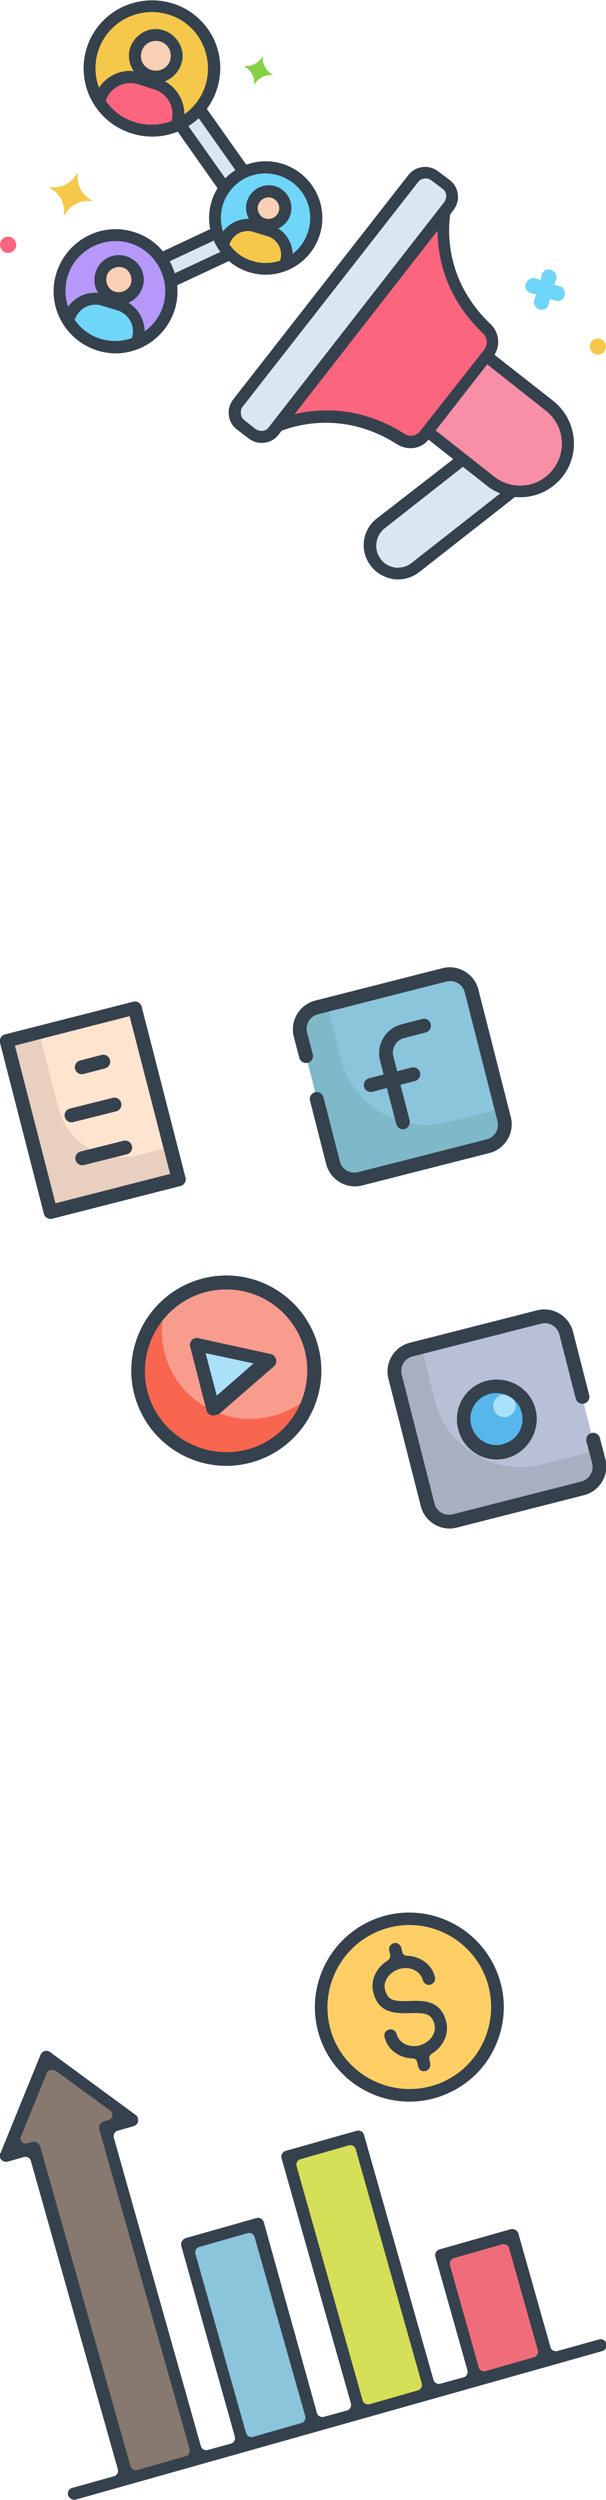 <?xml version="1.0" encoding="utf-8"?>
<!-- Generator: Adobe Illustrator 25.0.0, SVG Export Plug-In . SVG Version: 6.00 Build 0)  -->
<svg version="1.1" id="Layer_1" xmlns="http://www.w3.org/2000/svg" xmlns:xlink="http://www.w3.org/1999/xlink" x="0px" y="0px"
	 viewBox="0 0 130 535.6" style="enable-background:new 0 0 130 535.6;" xml:space="preserve">
<style type="text/css">
	.st0{fill:#70D6F9;}
	.st1{fill:#B598F9;}
	.st2{fill:#F5C84C;}
	.st3{fill:#DAE6F1;}
	.st4{fill:#FC657E;}
	.st5{fill:#F98FA6;}
	.st6{fill:#F9D0B4;}
	.st7{fill:#87D147;}
	.st8{fill:#35414D;}
	.st9{fill:#8AC5DC;}
	.st10{fill:#7FB8C9;}
	.st11{fill:#B7C0D7;}
	.st12{fill:#57B7EB;}
	.st13{fill:#A7AFC1;}
	.st14{fill:#AAE1F9;}
	.st15{fill:#F89C8D;}
	.st16{fill:#F8664F;}
	.st17{fill:#FFE4CF;}
	.st18{fill:#E8CFBF;}
	.st19{fill:#FFCF66;}
	.st20{fill:#EF6D7A;}
	.st21{fill:#87796F;}
	.st22{fill:#D6DF58;}
</style>
<g>
	<g id="Layer_23_5_">
		<g>
			<g>
				<g>
					<circle class="st0" cx="57" cy="46.8" r="10.9"/>
				</g>
			</g>
			<g>
				<g>
					<ellipse class="st1" cx="24.8" cy="62.3" rx="12" ry="12"/>
				</g>
			</g>
			<g>
				<g>
					<circle class="st2" cx="32.6" cy="14.6" r="13.4"/>
				</g>
			</g>
			<g>
				<g>
					<path class="st3" d="M34.5,55.4c1,1.5,1.7,3.2,2,4.9l12.7-5.9c-1.3-1.3-2.2-2.9-2.7-4.6L34.5,55.4z"/>
				</g>
			</g>
			<g>
				<g>
					<path class="st3" d="M42.8,23.3c-1.2,1.4-2.6,2.5-4.2,3.3l9.7,13.7c1.1-1.5,2.5-2.6,4.1-3.4L42.8,23.3L42.8,23.3z"/>
				</g>
			</g>
			<g>
				<g>
					<path class="st3" d="M51.6,91L54,93c1.4,1.1,3.5,0.9,4.6-0.6l37.7-48.2c1.1-1.4,0.9-3.5-0.6-4.6l-2.5-1.9
						c-1.4-1.1-3.5-0.9-4.6,0.6L51,86.4C49.9,87.9,50.2,89.9,51.6,91z"/>
				</g>
			</g>
			<g>
				<g>
					<path class="st4" d="M59.6,91.2c3.8-1.5,14.6-4.7,26.4,2.8c1.7,1.1,3.9,0.7,5.1-0.8l13.8-17.7c1.2-1.6,1-3.8-0.4-5.2
						c-10.1-9.6-9.7-20.8-9.1-24.9L59.6,91.2z"/>
				</g>
			</g>
			<g>
				<g>
					<path class="st5" d="M91.7,92.4l13.6,10.7c4.4,3.5,10.9,2.7,14.4-1.8c3.5-4.4,2.7-10.9-1.8-14.4l-13.6-10.7L91.7,92.4z"/>
				</g>
			</g>
			<g>
				<g>
					<path class="st3" d="M81.6,112.1c-2.6,2-3.1,5.8-1,8.4c2,2.6,5.8,3.1,8.4,1l21-16.5c-1.6-0.3-3.2-0.9-4.6-2l-6.1-4.8
						L81.6,112.1L81.6,112.1z"/>
				</g>
			</g>
			<g>
				<g>
					<circle class="st6" cx="57.7" cy="44.6" r="3.6"/>
				</g>
			</g>
			<g>
				<g>
					<path class="st2" d="M54.8,48.5c-2.9-0.9-5.9,0.7-6.8,3.6l-0.2,0.6c1.3,2.1,3.4,3.7,5.9,4.5c2.6,0.8,5.2,0.6,7.5-0.4l0.2-0.6
						c0.9-2.9-0.7-5.9-3.6-6.8L54.8,48.5L54.8,48.5z"/>
				</g>
			</g>
			<g>
				<g>
					<circle class="st6" cx="25.5" cy="59.9" r="4"/>
				</g>
			</g>
			<g>
				<g>
					<path class="st0" d="M22.3,64.2c-3.1-1-6.5,0.8-7.5,4l-0.2,0.6c1.5,2.3,3.7,4.1,6.6,5s5.7,0.6,8.2-0.4l0.2-0.6
						c1-3.1-0.8-6.5-4-7.5L22.3,64.2L22.3,64.2z"/>
				</g>
			</g>
			<g>
				<g>
					<circle class="st6" cx="33.4" cy="12" r="4.5"/>
				</g>
			</g>
			<g>
				<g>
					<path class="st4" d="M29.9,16.7c-3.5-1.1-7.3,0.9-8.4,4.4l-0.2,0.7c1.6,2.6,4.2,4.6,7.3,5.6s6.4,0.7,9.2-0.5l0.2-0.7
						c1.1-3.5-0.9-7.3-4.4-8.4L29.9,16.7L29.9,16.7z"/>
				</g>
			</g>
			<g>
				<g>
					<path class="st7" d="M52.4,14.2c1.4,0.8,2.3,2.3,2.1,3.9c0,0,0.1,0.1,0.1,0c0.8-1.4,2.3-2.2,3.9-2c0.1,0,0.1-0.1,0-0.1
						c-1.4-0.8-2.3-2.3-2.1-3.9c0,0-0.1-0.1-0.1,0c-0.8,1.4-2.3,2.2-3.9,2C52.4,14,52.4,14.1,52.4,14.2z"/>
				</g>
			</g>
			<g>
				<g>
					<path class="st0" d="M112.8,60.8c-0.3,0.9,0.2,1.8,1.1,2l1.1,0.3l-0.4,1.2c-0.3,0.8,0.3,1.7,1.1,2c0.9,0.3,1.8-0.2,2-1.1
						l0.3-1.1l1.1,0.3c0.9,0.3,1.8-0.2,2-1.1c0.3-0.9-0.2-1.8-1.1-2l-1.1-0.3l0.4-1.2c0.3-0.8-0.3-1.7-1.1-2c-0.9-0.3-1.8,0.2-2,1.1
						L116,60l-1.2-0.4C114,59.4,113.1,59.9,112.8,60.8z"/>
				</g>
			</g>
			<g>
				<g>
					<path class="st2" d="M126.6,73.7c-0.3,0.9,0.2,1.9,1.1,2.2c0.9,0.3,1.9-0.2,2.2-1.1s-0.2-1.9-1.1-2.2
						C127.9,72.3,126.9,72.8,126.6,73.7z"/>
				</g>
			</g>
			<g>
				<g>
					<path class="st4" d="M0.1,51.9c-0.3,0.9,0.2,1.9,1.1,2.2c0.9,0.3,1.9-0.2,2.2-1.1c0.3-0.9-0.2-1.9-1.1-2.2
						C1.3,50.5,0.4,51,0.1,51.9z"/>
				</g>
			</g>
			<g>
				<g>
					<path class="st2" d="M10.7,40.3c2.1,1.1,3.3,3.3,3,5.6c0,0.1,0.2,0.2,0.2,0.1c1.1-2,3.3-3.2,5.7-2.9c0.1,0,0.2-0.2,0.1-0.2
						c-2.1-1.1-3.3-3.3-3-5.6c0-0.1-0.2-0.2-0.2-0.1c-1.1,2-3.3,3.2-5.7,2.9C10.6,40.1,10.6,40.3,10.7,40.3z"/>
				</g>
			</g>
			<g>
				<g>
					<g>
						<path class="st8" d="M60.6,35.1c-6.4-2-13.2,1.6-15.2,8c-2,6.4,1.6,13.2,8,15.2c6.4,2,13.2-1.6,15.2-8
							C70.6,43.9,67,37.1,60.6,35.1L60.6,35.1z M47.8,43.9c1.6-5.1,6.9-7.9,12-6.3c5.1,1.6,7.9,6.9,6.3,12s-6.9,7.9-12,6.3
							C49.1,54.4,46.3,49,47.8,43.9z"/>
					</g>
				</g>
			</g>
			<g>
				<g>
					<g>
						<path class="st8" d="M28.7,49.7c-7-2.2-14.4,1.8-16.6,8.8s1.8,14.4,8.8,16.6s14.4-1.8,16.6-8.8C39.6,59.3,35.7,51.8,28.7,49.7
							L28.7,49.7z M21.6,72.6c-5.6-1.7-8.8-7.8-7.1-13.4c1.7-5.6,7.8-8.8,13.4-7.1s8.8,7.8,7.1,13.4S27.2,74.3,21.6,72.6L21.6,72.6z
							"/>
					</g>
				</g>
			</g>
			<g>
				<g>
					<g>
						<path class="st8" d="M18.6,10.3c-2.4,7.7,1.9,15.9,9.7,18.3s15.9-1.9,18.3-9.7S44.6,3,36.9,0.7S21,2.6,18.6,10.3z M21,11.1
							c2-6.4,8.7-9.9,15.1-8s9.9,8.7,8,15.1c-2,6.4-8.7,9.9-15.1,8S19.1,17.4,21,11.1z"/>
					</g>
				</g>
			</g>
			<g>
				<g>
					<path class="st8" d="M34.2,54.2c-0.6,0.3-0.9,1.1-0.6,1.7c0.2,0.3,0.4,0.6,0.8,0.7c0.3,0.1,0.6,0.1,0.9-0.1l11.5-5.4
						c0.6-0.3,0.9-1.1,0.6-1.7c-0.3-0.6-1.1-0.9-1.7-0.6L34.2,54.2L34.2,54.2z"/>
				</g>
			</g>
			<g>
				<g>
					<path class="st8" d="M36.3,59.1c-0.6,0.3-0.9,1.1-0.6,1.7c0.2,0.3,0.4,0.6,0.8,0.7c0.3,0.1,0.6,0.1,0.9-0.1l12.2-5.7
						c0.6-0.3,0.9-1.1,0.6-1.7c-0.3-0.6-1.1-0.9-1.7-0.6L36.3,59.1L36.3,59.1z"/>
				</g>
			</g>
			<g>
				<g>
					<path class="st8" d="M38,25.8c-0.6,0.4-0.7,1.2-0.3,1.8L47,40.8c0.2,0.2,0.4,0.4,0.7,0.5c0.4,0.1,0.8,0.1,1.1-0.2
						c0.6-0.4,0.7-1.2,0.3-1.8l-9.4-13.3C39.4,25.5,38.6,25.3,38,25.8L38,25.8z"/>
				</g>
			</g>
			<g>
				<g>
					<path class="st8" d="M42.2,22.5c-0.6,0.4-0.7,1.2-0.3,1.8l9.2,13c0.2,0.2,0.4,0.4,0.7,0.5c0.4,0.1,0.8,0.1,1.1-0.2
						c0.6-0.4,0.7-1.2,0.3-1.8l-9.2-13C43.6,22.2,42.8,22.1,42.2,22.5L42.2,22.5z"/>
				</g>
			</g>
			<g>
				<g>
					<g>
						<path class="st8" d="M50,85.6c-0.7,1-1.1,2.1-0.9,3.4c0.1,1.2,0.8,2.3,1.7,3l2.5,1.9c0.4,0.3,0.9,0.6,1.5,0.8
							c1.8,0.5,3.7,0,4.9-1.5L97.3,45c0.7-1,1.1-2.1,0.9-3.4c-0.1-1.2-0.8-2.3-1.7-3l-2.5-1.9c-2-1.5-4.8-1.2-6.4,0.8L50,85.6
							L50,85.6z M52,87.2l37.7-48.2c0.5-0.7,1.4-0.9,2.2-0.7c0.2,0.1,0.4,0.2,0.6,0.3l2.5,1.9c0.4,0.3,0.7,0.8,0.7,1.3
							c0.1,0.5-0.1,1-0.4,1.5L57.6,91.6c-0.3,0.4-0.8,0.7-1.3,0.7c-0.5,0.1-1-0.1-1.5-0.4L52.4,90c-0.4-0.3-0.7-0.8-0.7-1.3
							C51.6,88.2,51.7,87.6,52,87.2z"/>
					</g>
				</g>
			</g>
			<g>
				<g>
					<path class="st8" d="M59.2,90c-0.7,0.3-1,1-0.7,1.7c0.1,0.4,0.5,0.6,0.8,0.7c0.3,0.1,0.6,0.1,0.8,0c3.8-1.5,14-4.3,25.1,2.8
						c2.3,1.4,5.2,1,6.8-1.1l13.8-17.7c1.6-2.1,1.4-5-0.5-6.9c-9.6-9.1-9.3-19.6-8.7-23.7c0.1-0.7-0.4-1.3-1.1-1.4
						c-0.7-0.1-1.3,0.4-1.4,1.1c-0.6,4.5-0.9,16,9.5,25.9c1,0.9,1.1,2.4,0.3,3.5L90.1,92.4c-0.8,1-2.3,1.3-3.4,0.5
						C74.5,85.2,63.4,88.3,59.2,90L59.2,90z"/>
				</g>
			</g>
			<g>
				<g>
					<path class="st8" d="M91.1,91.9c-0.4,0.6-0.3,1.4,0.2,1.8l13.2,10.4c1.1,0.9,2.4,1.5,3.7,1.9c4.4,1.4,9.4,0,12.5-3.9
						c3.9-5,3-12.2-2-16.2l-13.4-10.5c-0.6-0.4-1.4-0.3-1.8,0.2c-0.4,0.6-0.3,1.4,0.2,1.8L117.1,88c3.9,3,4.6,8.7,1.5,12.6
						c-3,3.9-8.7,4.6-12.6,1.5L92.8,91.7C92.3,91.3,91.5,91.4,91.1,91.9L91.1,91.9z"/>
				</g>
			</g>
			<g>
				<g>
					<path class="st8" d="M80.8,111.1c-3.2,2.5-3.7,7.1-1.2,10.2c0.9,1.2,2.2,2,3.6,2.5c0.4,0.1,0.8,0.2,1.3,0.3
						c1.9,0.2,3.8-0.3,5.4-1.5l20.8-16.3c0.6-0.4,0.7-1.2,0.2-1.8c-0.4-0.6-1.2-0.7-1.8-0.2l-20.8,16.3c-1,0.8-2.2,1.1-3.5,1
						c-1.3-0.2-2.4-0.8-3.1-1.8c-1.6-2-1.2-5,0.8-6.6l17.2-13.5c0.6-0.4,0.7-1.2,0.2-1.8c-0.4-0.6-1.2-0.7-1.8-0.2L80.8,111.1
						L80.8,111.1z"/>
				</g>
			</g>
			<g>
				<g>
					<g>
						<path class="st8" d="M53,43.1c-0.8,2.6,0.7,5.3,3.2,6.1c2.6,0.8,5.3-0.7,6.1-3.2c0.8-2.6-0.7-5.3-3.2-6.1
							C56.5,39.1,53.8,40.6,53,43.1z M55.4,43.9c0.4-1.2,1.7-1.9,2.9-1.5c1.2,0.4,1.9,1.7,1.5,2.9c-0.4,1.2-1.7,1.9-2.9,1.5
							C55.7,46.5,55,45.1,55.4,43.9z"/>
					</g>
				</g>
			</g>
			<g>
				<g>
					<path class="st8" d="M55.2,47.2c-3.5-1.1-7.3,0.9-8.4,4.4l-0.1,0.4c-0.2,0.7,0.2,1.4,0.8,1.6c0.7,0.2,1.4-0.2,1.6-0.8l0.1-0.4
						c0.7-2.2,3-3.4,5.2-2.7l3,0.9c2.2,0.7,3.4,3,2.7,5.2l-0.1,0.4c-0.2,0.7,0.2,1.4,0.8,1.6c0.7,0.2,1.4-0.2,1.6-0.8l0.1-0.4
						c1.1-3.5-0.9-7.3-4.4-8.4L55.2,47.2L55.2,47.2z"/>
				</g>
			</g>
			<g>
				<g>
					<g>
						<path class="st8" d="M20.5,58.4c-0.9,2.8,0.7,5.7,3.5,6.6c2.8,0.9,5.7-0.7,6.6-3.5c0.9-2.8-0.7-5.7-3.5-6.6
							S21.3,55.6,20.5,58.4z M22.9,59.1c0.4-1.4,2-2.2,3.4-1.8c1.4,0.4,2.2,2,1.8,3.4s-2,2.2-3.4,1.8C23.3,62.1,22.5,60.6,22.9,59.1
							z"/>
					</g>
				</g>
			</g>
			<g>
				<g>
					<path class="st8" d="M13.6,67.8l-0.1,0.4c-0.2,0.7,0.2,1.4,0.8,1.6c0.7,0.2,1.4-0.2,1.6-0.8l0.1-0.4c0.8-2.5,3.4-3.9,5.9-3.1
						l3.3,1c2.5,0.8,3.9,3.4,3.1,5.9l-0.1,0.3c-0.2,0.7,0.2,1.4,0.8,1.6c0.7,0.2,1.4-0.2,1.6-0.8l0.1-0.3c1.2-3.8-1-7.9-4.8-9.1
						l-3.3-1C18.9,61.8,14.8,63.9,13.6,67.8z"/>
				</g>
			</g>
			<g>
				<g>
					<g>
						<path class="st8" d="M27.9,10.3c-0.9,3,0.8,6.2,3.8,7.2s6.2-0.8,7.2-3.8s-0.8-6.2-3.8-7.2S28.9,7.3,27.9,10.3z M30.4,11
							c0.5-1.7,2.3-2.6,4-2.1s2.6,2.3,2.1,4c-0.5,1.7-2.3,2.6-4,2.1C30.8,14.5,29.8,12.7,30.4,11z"/>
					</g>
				</g>
			</g>
			<g>
				<g>
					<path class="st8" d="M20.3,20.8l-0.1,0.4c-0.2,0.7,0.2,1.4,0.8,1.6c0.7,0.2,1.4-0.2,1.6-0.8l0.1-0.4c0.9-2.8,3.9-4.4,6.8-3.6
						l3.7,1.2c2.8,0.9,4.4,3.9,3.6,6.8l-0.1,0.5c-0.2,0.7,0.2,1.4,0.8,1.6c0.7,0.2,1.4-0.2,1.6-0.8l0.1-0.5c1.3-4.2-1.1-8.7-5.3-10
						l-3.7-1.2C26.1,14.2,21.6,16.6,20.3,20.8z"/>
				</g>
			</g>
		</g>
	</g>
	<g>
		<g>
			<path class="st9" d="M67.9,215.9l27.5-7c2.5-0.6,5.1,0.9,5.8,3.4l7,27.5c0.6,2.5-0.9,5.1-3.4,5.8l-27.5,7
				c-2.5,0.6-5.1-0.9-5.8-3.4l-7-27.5C63.8,219.1,65.4,216.6,67.9,215.9z"/>
			<path class="st10" d="M73.1,226.8l-2.9-11.5l-2.3,0.6c-2.5,0.6-4.1,3.2-3.4,5.8l7,27.5c0.6,2.5,3.2,4.1,5.8,3.4l27.5-7
				c2.5-0.6,4.1-3.2,3.4-5.8l-0.6-2.3l-11.5,2.9C86,243,75.7,236.9,73.1,226.8z"/>
			<path class="st8" d="M86.8,241.9c-0.8,0.2-1.6-0.3-1.8-1.1l-2-7.7l-3.1,0.8c-0.8,0.2-1.6-0.3-1.8-1.1c-0.2-0.8,0.3-1.6,1.1-1.8
				l3.1-0.8l-0.8-3.1c-0.8-3.3,1.2-6.7,4.5-7.6l4.6-1.2c0.8-0.2,1.6,0.3,1.8,1.1c0.2,0.8-0.3,1.6-1.1,1.8l-4.6,1.2
				c-1.7,0.4-2.8,2.2-2.3,4l0.8,3.1l3.1-0.8c0.8-0.2,1.6,0.3,1.8,1.1c0.2,0.8-0.3,1.6-1.1,1.8l-3.1,0.8l2,7.7
				C88,240.9,87.5,241.7,86.8,241.9z"/>
			<path class="st8" d="M77.6,254c-3.3,0.8-6.7-1.2-7.6-4.5l-3.5-13.7c-0.2-0.8,0.3-1.6,1.1-1.8c0.8-0.2,1.6,0.3,1.8,1.1l3.5,13.7
				c0.4,1.7,2.2,2.8,4,2.3l27.5-7c1.7-0.4,2.8-2.2,2.3-4l-7-27.5c-0.4-1.7-2.2-2.8-4-2.3l-27.5,7c-1.7,0.4-2.8,2.2-2.3,4l1.2,4.6
				c0.2,0.8-0.3,1.6-1.1,1.8c-0.8,0.2-1.6-0.3-1.8-1.1l-1.2-4.6c-0.8-3.3,1.2-6.7,4.5-7.6l27.5-7c3.3-0.8,6.7,1.2,7.6,4.5l7,27.5
				c0.8,3.3-1.2,6.7-4.5,7.6L77.6,254z"/>
		</g>
		<g>
			<path class="st11" d="M88.1,289.3l27.5-7c2.5-0.6,5.1,0.9,5.8,3.4l7,27.5c0.6,2.5-0.9,5.1-3.4,5.8l-27.5,7
				c-2.5,0.6-5.1-0.9-5.8-3.4l-7-27.5C84,292.5,85.6,289.9,88.1,289.3z"/>
			<circle class="st12" cx="106.5" cy="304.1" r="7.1"/>
			<path class="st13" d="M93.3,300.1l-2.9-11.5l-2.3,0.6c-2.5,0.6-4.1,3.2-3.4,5.8l7,27.5c0.6,2.5,3.2,4.1,5.8,3.4l27.5-7
				c2.5-0.6,4.1-3.2,3.4-5.8l-0.6-2.3l-11.5,2.9C106.2,316.3,95.9,310.2,93.3,300.1z"/>
			<circle class="st14" cx="108.2" cy="301.2" r="2.4"/>
			<path class="st8" d="M108.7,312.4c-4.6,1.2-9.3-1.6-10.4-6.2c-1.2-4.6,1.6-9.3,6.2-10.4s9.3,1.6,10.4,6.2
				C116,306.5,113.2,311.2,108.7,312.4z M105.1,298.6c-3,0.8-4.8,3.8-4,6.8c0.8,3,3.8,4.8,6.8,4c3-0.8,4.8-3.8,4-6.8
				C111.2,299.7,108.1,297.9,105.1,298.6z"/>
			<path class="st8" d="M97.9,327.3c-3.3,0.8-6.7-1.2-7.6-4.5l-7-27.5c-0.8-3.3,1.2-6.7,4.5-7.6l27.5-7c3.3-0.8,6.7,1.2,7.6,4.5
				l3.5,13.7c0.2,0.8-0.3,1.6-1.1,1.8s-1.6-0.3-1.8-1.1l-3.5-13.7c-0.4-1.7-2.2-2.8-4-2.3l-27.5,7c-1.7,0.4-2.8,2.2-2.3,4l7,27.5
				c0.4,1.7,2.2,2.8,4,2.3l27.5-7c1.7-0.4,2.8-2.2,2.3-4l-1.2-4.6c-0.2-0.8,0.3-1.6,1.1-1.8s1.6,0.3,1.8,1.1l1.2,4.6
				c0.8,3.3-1.2,6.7-4.5,7.6L97.9,327.3z"/>
		</g>
		<g>
			<circle class="st15" cx="48.5" cy="293.7" r="18.9"/>
			<path class="st14" d="M45.7,301.7L42.2,288l15.5,3.4L45.7,301.7z"/>
			<path class="st16" d="M58.3,303.4c-10.1,2.6-20.4-3.5-23-13.6c-0.8-3.2-0.8-6.5,0.1-9.7c-7.4,7.4-7.5,19.3-0.1,26.7
				s19.3,7.5,26.7,0.1c2.3-2.3,4-5.1,4.8-8.2C64.5,301,61.5,302.6,58.3,303.4z"/>
			<path class="st8" d="M46.1,303.2c-0.3,0.1-0.5,0.1-0.8,0c-0.5-0.2-0.9-0.5-1-1l-3.5-13.7c-0.1-0.2-0.1-0.5,0-0.7
				c0.1-0.5,0.5-1,1.1-1.1c0.2-0.1,0.5-0.1,0.7,0l15.5,3.4c0.3,0.1,0.6,0.2,0.8,0.5c0.5,0.6,0.5,1.5-0.1,2.1l-12,10.4
				C46.5,303,46.3,303.1,46.1,303.2L46.1,303.2z M46.5,299l7.9-6.9l-10.3-2.2L46.5,299z"/>
			<path class="st8" d="M53.6,313.4c-10.9,2.8-22-3.8-24.8-14.7s3.8-22,14.7-24.8s22,3.8,24.8,14.7S64.5,310.6,53.6,313.4z
				 M44.2,276.8c-9.3,2.4-14.9,11.9-12.6,21.2c2.4,9.3,11.9,14.9,21.2,12.6s14.9-11.9,12.6-21.2C63,280,53.5,274.4,44.2,276.8z"/>
		</g>
		<g>
			<path class="st17" d="M1.5,223l27.5-7l9.4,36.6l-27.5,7L1.5,223z"/>
			<path class="st18" d="M12.5,237.3l-4.1-16L1.5,223l9.4,36.6l27.5-7l-1.8-6.9l-6.9,1.8C22.1,249.4,14.4,244.9,12.5,237.3z"/>
			<path class="st8" d="M11.2,261.1c-0.8,0.2-1.6-0.3-1.8-1.1L0,223.4c-0.2-0.8,0.3-1.6,1.1-1.8l27.5-7c0.8-0.2,1.6,0.3,1.8,1.1
				l9.4,36.6c0.2,0.8-0.3,1.6-1.1,1.8L11.2,261.1z M11.9,257.8l24.6-6.3l-8.7-33.8l-24.6,6.3L11.9,257.8z"/>
			<path class="st8" d="M17.9,230.1c-0.8,0.2-1.6-0.3-1.8-1.1c-0.2-0.8,0.3-1.6,1.1-1.8l4.6-1.2c0.8-0.2,1.6,0.3,1.8,1.1
				c0.2,0.8-0.3,1.6-1.1,1.8L17.9,230.1z"/>
			<path class="st8" d="M15.7,240.4c-0.8,0.2-1.6-0.3-1.8-1.1c-0.2-0.8,0.3-1.6,1.1-1.8l9.2-2.3c0.8-0.2,1.6,0.3,1.8,1.1
				c0.2,0.8-0.3,1.6-1.1,1.8L15.7,240.4z"/>
			<path class="st8" d="M18,249.6c-0.8,0.2-1.6-0.3-1.8-1.1c-0.2-0.8,0.3-1.6,1.1-1.8l9.2-2.3c0.8-0.2,1.6,0.3,1.8,1.1
				c0.2,0.8-0.3,1.6-1.1,1.8L18,249.6z"/>
		</g>
	</g>
	<g>
		<path class="st19" d="M70.4,435C70.4,435,70.4,435,70.4,435c2.7,9.6,12.7,15.2,22.3,12.5s15.2-12.7,12.5-22.3
			c-2.7-9.6-12.7-15.2-22.3-12.5C73.3,415.4,67.7,425.3,70.4,435z"/>
		<path class="st20" d="M117.4,505.3l-15,4.2L95,483.2l15-4.2L117.4,505.3z"/>
		<path class="st21" d="M10.5,442.5l-7.8,14.8l0.8,2.7c1.7-0.5,3.3-0.3,3.7,1.1l20.9,69.3l13.4-3.8l-18.8-69.2
			c-0.4-1.4,1.3-3.2,2.9-3.7l-0.8-2.9L10.5,442.5z"/>
		<path class="st22" d="M91.6,512.5l-14.1,4l-15.3-54.2l14.1-4L91.6,512.5z"/>
		<path class="st9" d="M67,519.5l-14.5,4.1l-12.2-43l14.5-4.1L67,519.5z"/>
		<path class="st8" d="M16.3,535.5c-0.7,0.2-1.4-0.2-1.7-0.9c-0.2-0.7,0.2-1.4,0.9-1.6l9-2.5c0.6-0.2,0.9-0.8,0.8-1.4L6.6,462.9
			c-0.2-0.6-0.8-0.9-1.4-0.8l-3.5,1c-0.7,0.2-1.5-0.2-1.7-0.9c-0.1-0.3-0.1-0.6,0.1-0.9l8.6-21.1c0.2-0.4,0.5-0.7,0.9-0.8
			c0.4-0.1,0.8,0,1.1,0.2l18.4,13.5c0.3,0.2,0.5,0.5,0.5,0.9c0.1,0.4,0,0.7-0.2,1c-0.2,0.2-0.4,0.4-0.7,0.5l-3.5,1
			c-0.6,0.2-0.9,0.8-0.8,1.4l18.7,66.2c0.2,0.6,0.8,0.9,1.4,0.8l5.1-1.4c0.6-0.2,0.9-0.8,0.8-1.4l-11.5-40.9
			c-0.2-0.7,0.2-1.4,0.9-1.7l15.2-4.3c0.7-0.2,1.4,0.2,1.6,0.9L68,517c0.2,0.6,0.8,0.9,1.4,0.8l5.1-1.4c0.6-0.2,0.9-0.8,0.8-1.4
			l-14.9-52.6c-0.2-0.7,0.2-1.4,0.9-1.6l15.2-4.3c0.7-0.2,1.4,0.2,1.6,0.9L93,509.9c0.2,0.6,0.8,0.9,1.4,0.8l5.1-1.4
			c0.6-0.2,0.9-0.8,0.8-1.4l-6.9-24.4c-0.2-0.7,0.2-1.4,0.9-1.6l15.2-4.3c0.7-0.2,1.5,0.2,1.7,0.9l6.9,24.4c0.2,0.6,0.8,0.9,1.4,0.8
			l9-2.5c0.7-0.2,1.4,0.2,1.6,0.9c0.2,0.7-0.2,1.4-0.9,1.6L16.3,535.5z M10.7,443.5c-0.3,0.1-0.6,0.3-0.7,0.7l-5.5,13.5
			c-0.2,0.4-0.1,0.8,0.2,1.2c0.3,0.3,0.7,0.4,1.1,0.3l1.1-0.3c0.7-0.2,1.4,0.2,1.7,0.9l19.4,68.6c0.2,0.6,0.8,0.9,1.4,0.8l10.5-3
			c0.6-0.2,0.9-0.8,0.8-1.4l-19.4-68.6c-0.2-0.7,0.2-1.4,0.9-1.7l1.1-0.3c0.4-0.1,0.7-0.5,0.8-0.9c0.1-0.4-0.1-0.8-0.4-1.1
			l-11.8-8.6C11.4,443.5,11,443.4,10.7,443.5L10.7,443.5z M42.7,481.4c-0.6,0.2-0.9,0.8-0.8,1.4l10.9,38.5c0.2,0.6,0.8,0.9,1.4,0.8
			l10.5-3c0.6-0.2,0.9-0.8,0.8-1.4l-10.9-38.5c-0.2-0.6-0.8-0.9-1.4-0.8L42.7,481.4z M64.4,462.6c-0.6,0.2-0.9,0.8-0.8,1.4
			l14.2,50.3c0.2,0.6,0.8,0.9,1.4,0.8l10.5-3c0.6-0.2,0.9-0.8,0.8-1.4l-14.2-50.3c-0.2-0.6-0.8-0.9-1.4-0.8L64.4,462.6z M97.3,483.8
			c-0.6,0.2-0.9,0.8-0.8,1.4l6.2,22c0.2,0.6,0.8,0.9,1.4,0.8l10.5-3c0.6-0.2,0.9-0.8,0.8-1.4l-6.2-22c-0.2-0.6-0.8-0.9-1.4-0.8
			L97.3,483.8z M68.3,435.5c-3-10.7,3.2-21.9,14-25c10.7-3,21.9,3.2,25,14c1.5,5.2,0.8,10.7-1.8,15.4c-2.6,4.7-7,8.1-12.2,9.6
			C82.6,452.5,71.4,446.3,68.3,435.5z M70.9,434.8c2.6,9.3,12.4,14.7,21.7,12.1c9.3-2.6,14.7-12.3,12.1-21.7l0,0
			c-2.6-9.3-12.4-14.8-21.7-12.1C73.7,415.8,68.3,425.5,70.9,434.8z M91.3,443.7c-0.7,0.2-1.4-0.2-1.6-1l-0.2-0.9
			c-0.1-0.5-0.5-0.8-1-0.8c-2.9-0.1-5.4-1.9-6-4.6c-0.2-0.7,0.2-1.4,1-1.6c0.7-0.2,1.4,0.3,1.6,1c0.5,1.9,2.7,3,4.9,2.4
			c2.2-0.6,3.7-2.6,3.2-4.5c-0.6-2.3-1.9-2.5-5.2-2.4c-3.5,0.1-6.8-0.1-7.9-4.4c-0.7-2.6,0.6-5.4,3.1-6.9c0.4-0.3,0.6-0.8,0.5-1.2
			l-0.2-0.9c-0.2-0.7,0.3-1.4,1-1.6c0.7-0.2,1.4,0.3,1.6,1l0.2,0.9c0.1,0.5,0.5,0.8,1,0.8c2.9,0.1,5.4,1.9,6,4.6
			c0.2,0.7-0.3,1.4-1,1.6c-0.7,0.2-1.4-0.3-1.6-1c-0.5-1.9-2.7-3-4.9-2.4c-2.2,0.6-3.7,2.6-3.2,4.5c0.6,2.3,1.9,2.5,5.2,2.4
			c3.5-0.2,6.8,0.1,7.9,4.4c0.7,2.6-0.6,5.4-3.1,6.9c-0.4,0.3-0.6,0.8-0.5,1.2l0.2,0.9C92.4,442.8,92,443.5,91.3,443.7z"/>
	</g>
</g>
</svg>
